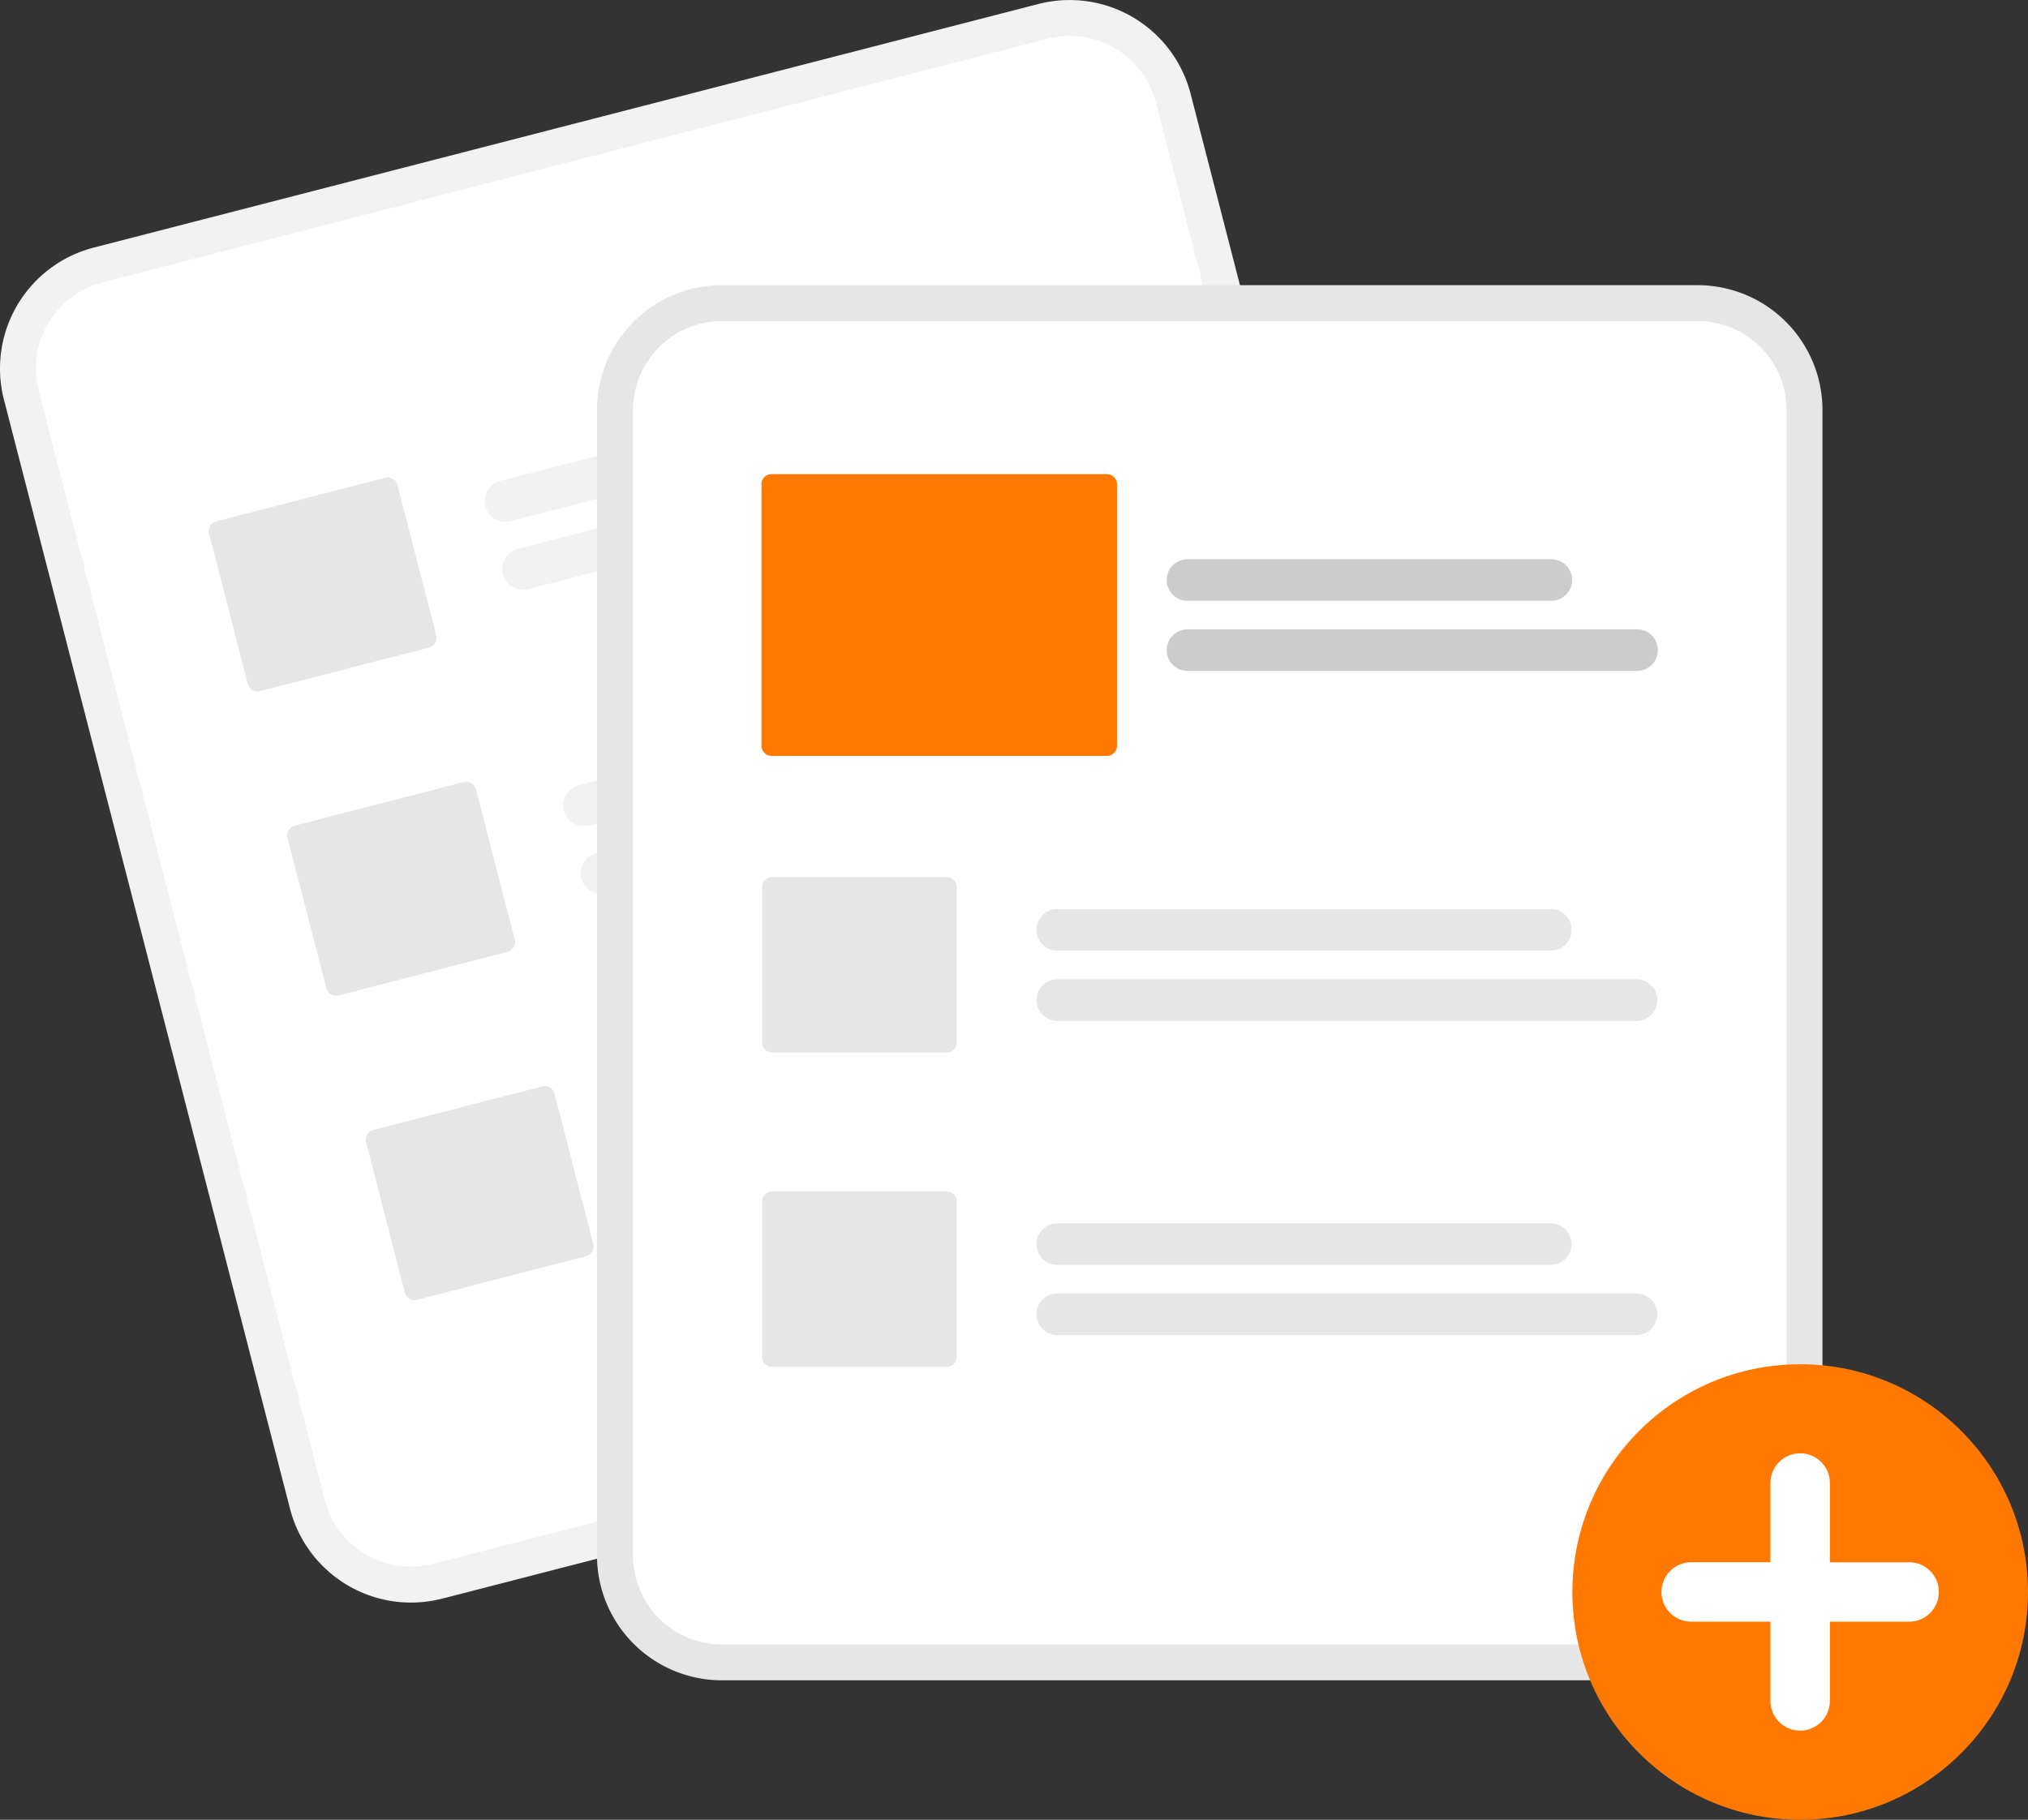 <svg xmlns="http://www.w3.org/2000/svg" width="81" height="72.697" viewBox="0 0 81 72.697">
  <rect x="0" y="0" width="81" height="72.697" fill="#333333" stroke="none"/>
  <g id="undraw_Add_files_re_v09g" transform="translate(-0.006 -0.006)">
    <path id="Path_11685" data-name="Path 11685" d="M250.466,99.224l-2.636.68-32.471,8.374-2.636.68a4.99,4.99,0,0,0-3.582,6.071l11.429,44.318a4.99,4.99,0,0,0,6.071,3.582l.007,0,37.729-9.73.007,0a4.99,4.99,0,0,0,3.582-6.071l-11.429-44.318A4.99,4.99,0,0,0,250.466,99.224Z" transform="translate(-208.978 -99.06)" fill="#f2f2f2"/>
    <path id="Path_11686" data-name="Path 11686" d="M263.243,113.032l-3.122.805-31.5,8.123-3.122.805a3.554,3.554,0,0,0-2.551,4.324l11.429,44.318a3.554,3.554,0,0,0,4.324,2.551l.007,0,37.729-9.73.007,0A3.554,3.554,0,0,0,279,159.9l-11.429-44.318A3.554,3.554,0,0,0,263.243,113.032Z" transform="translate(-221.397 -111.479)" fill="#fff"/>
    <path id="Path_11687" data-name="Path 11687" d="M416.023,238.421l-19.086,4.922a.83.83,0,1,1-.415-1.608l19.086-4.922a.83.83,0,1,1,.415,1.608Z" transform="translate(-376.534 -222.517)" fill="#f2f2f2"/>
    <path id="Path_11688" data-name="Path 11688" d="M426.093,256.357l-22.4,5.777a.83.83,0,1,1-.415-1.608l22.4-5.777a.83.83,0,1,1,.415,1.608Z" transform="translate(-382.588 -238.595)" fill="#f2f2f2"/>
    <path id="Path_11689" data-name="Path 11689" d="M446.292,355.795l-19.086,4.922a.83.83,0,0,1-.415-1.608l19.086-4.922a.83.83,0,1,1,.415,1.608Z" transform="translate(-403.667 -327.733)" fill="#f2f2f2"/>
    <path id="Path_11690" data-name="Path 11690" d="M456.361,373.73l-22.4,5.777a.83.83,0,0,1-.415-1.608l22.4-5.777a.83.83,0,1,1,.415,1.608Z" transform="translate(-409.722 -343.811)" fill="#f2f2f2"/>
    <path id="Path_11691" data-name="Path 11691" d="M476.56,473.168l-19.086,4.922a.83.83,0,1,1-.415-1.608l19.086-4.922a.83.83,0,0,1,.415,1.608Z" transform="translate(-430.8 -432.95)" fill="#f2f2f2"/>
    <path id="Path_11692" data-name="Path 11692" d="M486.63,491.1l-22.4,5.777a.83.83,0,1,1-.415-1.608l22.4-5.777a.83.83,0,0,1,.415,1.608Z" transform="translate(-436.855 -449.028)" fill="#f2f2f2"/>
    <path id="Path_11693" data-name="Path 11693" d="M298.277,289.993l-6.754,1.742a.4.4,0,0,1-.485-.286l-1.55-6.012a.4.4,0,0,1,.286-.485l6.754-1.742a.4.4,0,0,1,.485.286l1.55,6.012A.4.4,0,0,1,298.277,289.993Z" transform="translate(-281.132 -264.119)" fill="#e6e6e6"/>
    <path id="Path_11694" data-name="Path 11694" d="M328.545,407.366l-6.754,1.742a.4.4,0,0,1-.485-.286l-1.551-6.012a.4.4,0,0,1,.286-.485l6.754-1.742a.4.4,0,0,1,.485.286l1.55,6.012A.4.4,0,0,1,328.545,407.366Z" transform="translate(-308.265 -369.336)" fill="#e6e6e6"/>
    <path id="Path_11695" data-name="Path 11695" d="M358.813,524.74l-6.754,1.742a.4.4,0,0,1-.485-.286l-1.55-6.012a.4.4,0,0,1,.286-.485l6.754-1.742a.4.4,0,0,1,.485.286l1.55,6.012A.4.4,0,0,1,358.813,524.74Z" transform="translate(-335.398 -474.552)" fill="#e6e6e6"/>
    <path id="Path_11696" data-name="Path 11696" d="M483.155,209.052H444.178a4.99,4.99,0,0,0-4.985,4.985V259.8a4.99,4.99,0,0,0,4.985,4.985h38.977a4.99,4.99,0,0,0,4.985-4.985V214.036A4.99,4.99,0,0,0,483.155,209.052Z" transform="translate(-415.343 -197.654)" fill="#e6e6e6"/>
    <path id="Path_11697" data-name="Path 11697" d="M495.574,222.906H456.6a3.554,3.554,0,0,0-3.55,3.55v45.767a3.554,3.554,0,0,0,3.55,3.55h38.977a3.554,3.554,0,0,0,3.55-3.55V226.456A3.554,3.554,0,0,0,495.574,222.906Z" transform="translate(-427.762 -210.073)" fill="#fff"/>
    <circle id="Ellipse_934" data-name="Ellipse 934" cx="9.099" cy="9.099" r="9.099" transform="translate(62.808 54.505)" fill="#ff7901"/>
    <path id="Path_11698" data-name="Path 11698" d="M859.588,663.967h-3.165V660.8a1.187,1.187,0,0,0-2.374,0v3.165h-3.165a1.187,1.187,0,1,0,0,2.374h3.165v3.165a1.187,1.187,0,0,0,2.374,0v-3.165h3.165a1.187,1.187,0,1,0,0-2.374Z" transform="translate(-783.33 -601.55)" fill="#fff"/>
    <path id="Path_11699" data-name="Path 11699" d="M629.226,451.347H609.515a.83.83,0,0,1,0-1.66h19.711a.83.83,0,0,1,0,1.66Z" transform="translate(-567.28 -413.366)" fill="#e6e6e6"/>
    <path id="Path_11700" data-name="Path 11700" d="M632.65,478.4H609.515a.83.83,0,1,1,0-1.66H632.65a.83.83,0,1,1,0,1.66Z" transform="translate(-567.28 -437.612)" fill="#e6e6e6"/>
    <path id="Path_11701" data-name="Path 11701" d="M629.225,572.561H609.515a.83.83,0,0,1,0-1.66h19.711a.83.83,0,0,1,0,1.66Z" transform="translate(-567.28 -522.024)" fill="#e6e6e6"/>
    <path id="Path_11702" data-name="Path 11702" d="M632.65,599.609H609.515a.83.83,0,0,1,0-1.66H632.65a.83.83,0,0,1,0,1.66Z" transform="translate(-567.28 -546.271)" fill="#e6e6e6"/>
    <path id="Path_11703" data-name="Path 11703" d="M510.255,444.414H503.28a.4.4,0,0,1-.4-.4v-6.209a.4.4,0,0,1,.4-.4h6.975a.4.4,0,0,1,.4.4v6.209A.4.4,0,0,1,510.255,444.414Z" transform="translate(-472.435 -402.359)" fill="#e6e6e6"/>
    <path id="Path_11704" data-name="Path 11704" d="M510.255,565.627H503.28a.4.4,0,0,1-.4-.4V559.02a.4.4,0,0,1,.4-.4h6.975a.4.4,0,0,1,.4.4v6.209A.4.4,0,0,1,510.255,565.627Z" transform="translate(-472.435 -511.018)" fill="#e6e6e6"/>
    <path id="Path_11705" data-name="Path 11705" d="M674.258,316.413H659.726a.83.83,0,0,1,0-1.66h14.532a.83.83,0,0,1,0,1.66Z" transform="translate(-612.29 -292.407)" fill="#ccc"/>
    <path id="Path_11706" data-name="Path 11706" d="M677.682,343.46H659.726a.83.83,0,0,1,0-1.66h17.956a.83.83,0,0,1,0,1.66Z" transform="translate(-612.29 -316.653)" fill="#ccc"/>
    <path id="Path_11707" data-name="Path 11707" d="M516.466,293.226h-13.4a.4.4,0,0,1-.4-.4V282.372a.4.4,0,0,1,.4-.4h13.4a.4.4,0,0,1,.4.4v10.456A.4.4,0,0,1,516.466,293.226Z" transform="translate(-472.246 -263.024)" fill="#ff7901"/>
  </g>
</svg>
